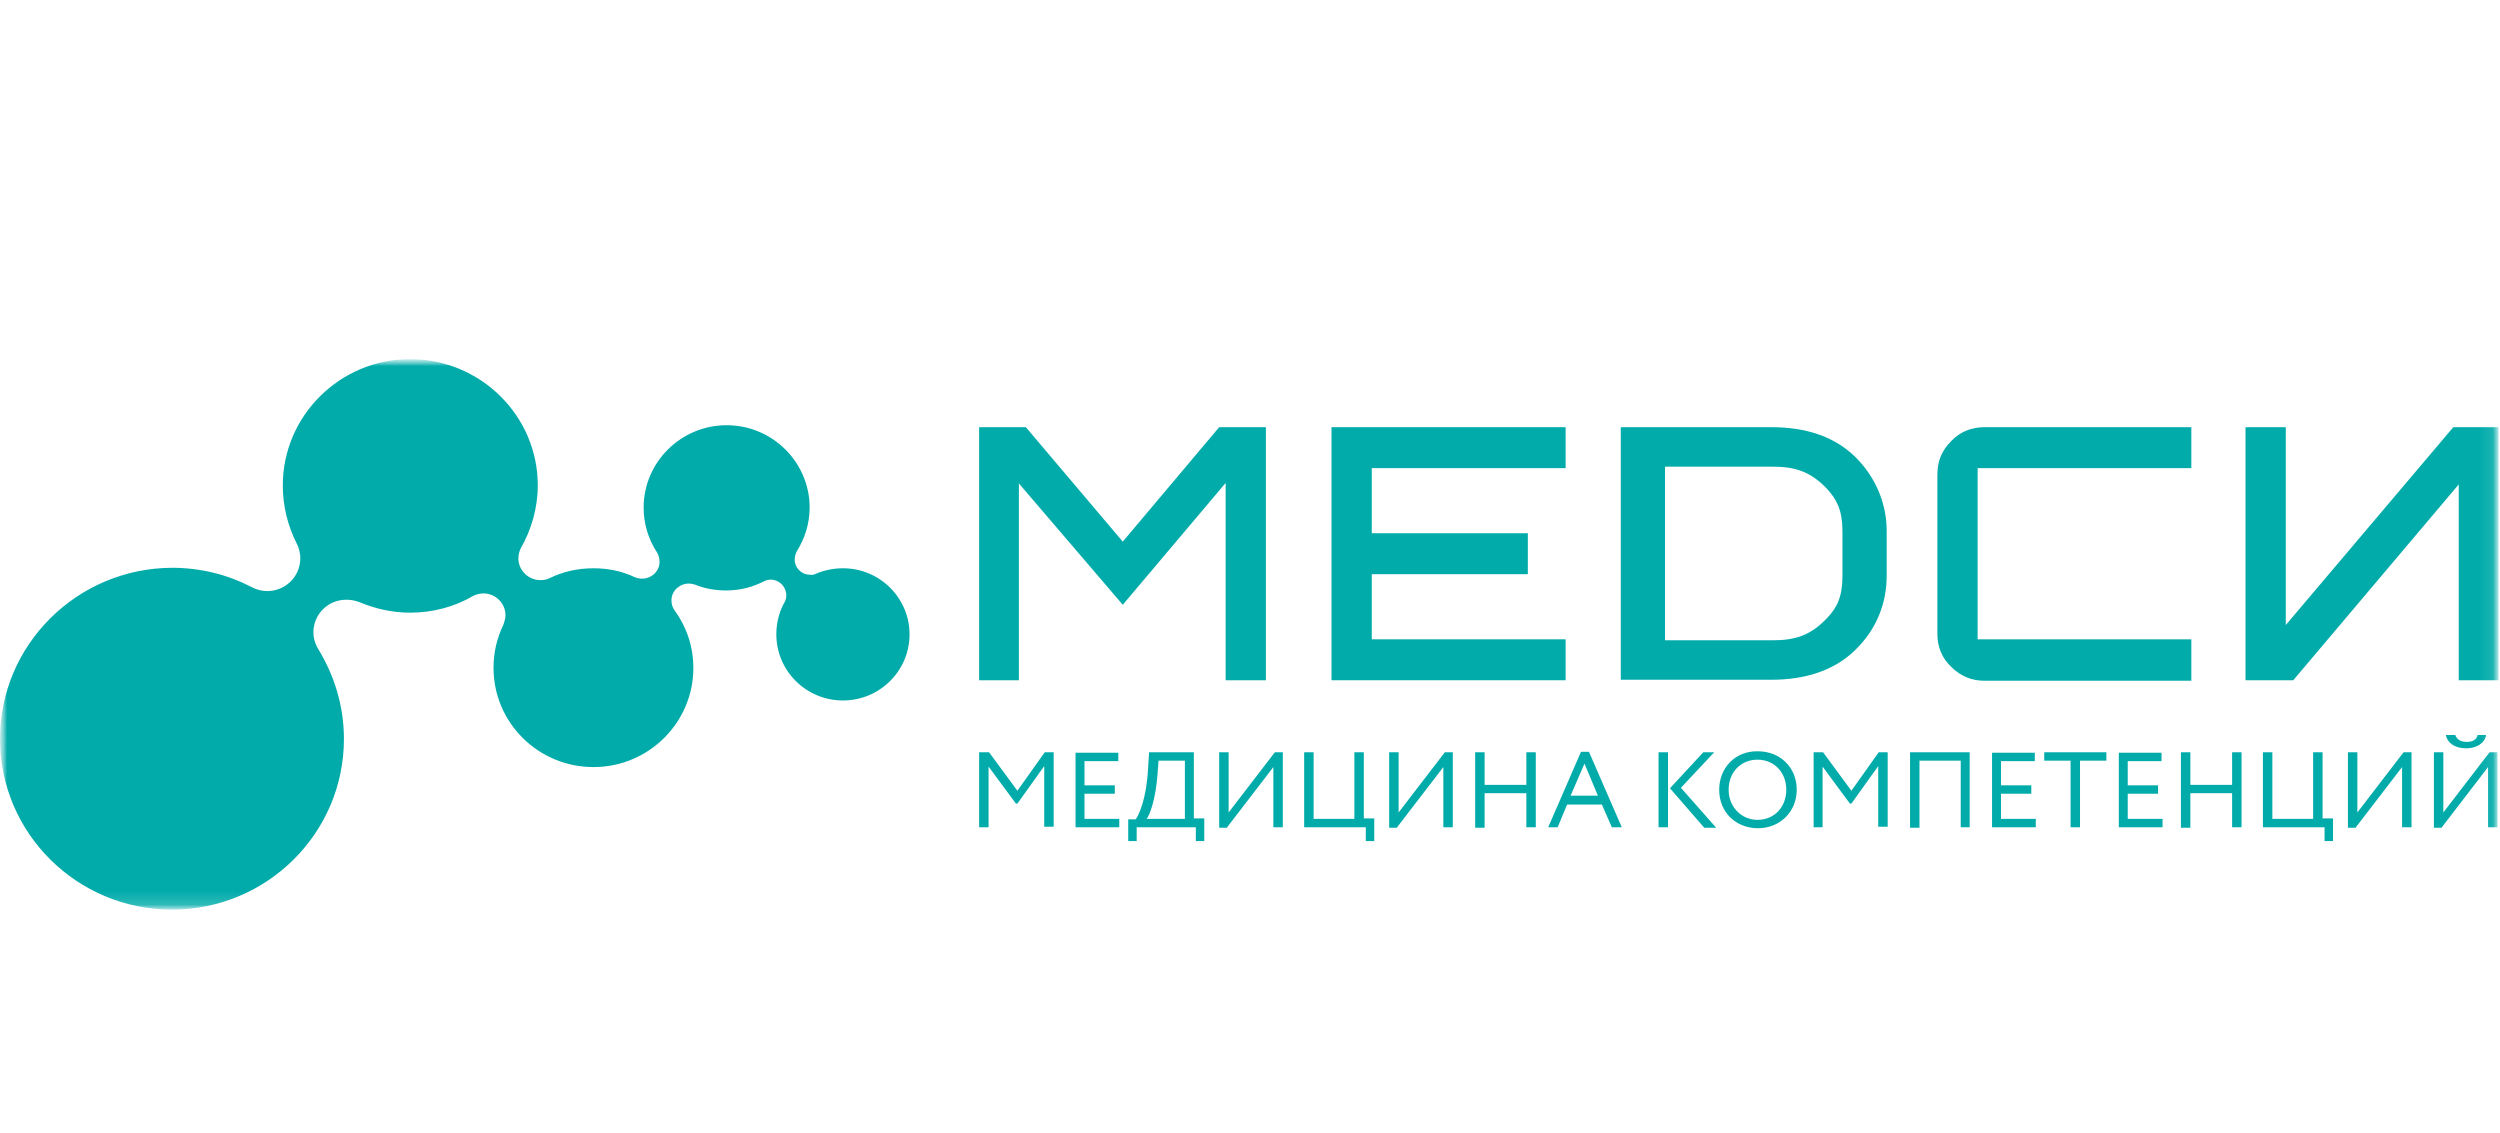 <svg width="181" height="82" viewBox="0 0 181 82" fill="none" xmlns="http://www.w3.org/2000/svg">
<g clip-path="url(#clip0_1_1339)">
<mask id="mask0_1_1339" style="mask-type:luminance" maskUnits="userSpaceOnUse" x="0" y="26" width="181" height="40">
<path d="M181 26H0V66H181V26Z" fill="white"/>
</mask>
<g mask="url(#mask0_1_1339)">
<mask id="mask1_1_1339" style="mask-type:luminance" maskUnits="userSpaceOnUse" x="0" y="26" width="181" height="40">
<path d="M180.892 26H0V65.821H180.892V26Z" fill="white"/>
</mask>
<g mask="url(#mask1_1_1339)">
<path fill-rule="evenodd" clip-rule="evenodd" d="M158.653 49.25V46.286H143.18V33.893H158.653V30.928H143.684C142.749 30.928 141.921 31.25 141.273 31.928C140.589 32.607 140.266 33.393 140.266 34.357V45.893C140.266 46.821 140.589 47.643 141.273 48.286C141.957 48.964 142.749 49.286 143.684 49.286H158.653V49.25Z" fill="#00ABAA"/>
<path fill-rule="evenodd" clip-rule="evenodd" d="M96.401 49.25H113.35V46.286H99.316V41.571H110.615V38.607H99.316V33.893H113.35V30.928H96.401V49.25Z" fill="#00ABAA"/>
<path fill-rule="evenodd" clip-rule="evenodd" d="M70.889 49.25H73.767V35L81.288 43.786L88.737 34.964V49.25H91.651V30.928H88.269L81.288 39.214L74.271 30.928H70.889V49.25Z" fill="#00ABAA"/>
<path fill-rule="evenodd" clip-rule="evenodd" d="M70.889 59.893H71.572V55.5L73.552 58.179H73.659L75.603 55.464V59.857H76.286V54.464H75.639L73.659 57.25L71.608 54.464H70.889V59.893ZM77.87 59.893H81.036V59.286H78.517V57.464H80.712V56.857H78.517V55.107H80.964V54.5H77.87V59.893ZM81.684 60.893H82.296V59.893H86.578V60.893H87.189V59.25H86.434V54.464H83.195L83.123 55.572C83.015 57.857 82.44 59.036 82.224 59.322H81.684V60.893ZM83.807 56.036L83.879 55.072H85.786V59.286H83.015C83.231 59.036 83.663 57.929 83.807 56.036ZM88.845 59.893L92.191 55.536V59.893H92.875V54.464H92.299L88.953 58.822V54.464H88.269V59.929H88.845V59.893ZM94.494 59.893H98.884V60.893H99.496V59.25H98.74V54.464H98.057V59.286H95.106V54.464H94.422V59.893H94.494ZM101.151 59.893L104.498 55.536V59.893H105.182V54.464H104.606L101.259 58.822V54.464H100.576V59.929H101.151V59.893ZM110.507 59.893H111.191V54.464H110.507V56.822H107.485V54.464H106.801V59.929H107.485V57.429H110.507V59.893ZM112.09 59.893H112.774L113.458 58.25H115.977L116.696 59.893H117.416L115.041 54.429H114.465L112.09 59.893ZM114.717 55.286L115.689 57.607H113.71L114.717 55.286ZM124.109 54.464H123.318L120.907 57.072L123.389 59.929H124.253L121.698 57.036L124.109 54.464ZM120.079 59.893H120.763V54.464H120.079V59.893ZM124.469 57.179C124.469 58.822 125.692 59.964 127.276 59.964C128.859 59.964 130.083 58.786 130.083 57.179C130.083 55.536 128.859 54.393 127.276 54.393C125.62 54.357 124.469 55.607 124.469 57.179ZM125.153 57.179C125.153 55.893 126.052 55 127.24 55C128.427 55 129.327 55.893 129.327 57.179C129.327 58.393 128.499 59.357 127.24 59.357C126.088 59.357 125.153 58.429 125.153 57.179ZM131.27 59.893H131.954V55.5L133.933 58.179H134.041L135.984 55.464V59.857H136.668V54.464H136.02L134.041 57.25L131.99 54.464H131.306V59.893H131.27ZM141.921 59.893H142.605V54.464H138.287V59.929H138.971V55.072H141.957V59.893H141.921ZM144.224 59.893H147.391V59.286H144.872V57.464H147.067V56.857H144.872V55.107H147.319V54.5H144.224V59.893ZM148.003 55.072H149.91V59.893H150.593V55.072H152.501V54.464H148.003V55.072ZM153.4 59.893H156.567V59.286H154.048V57.464H156.243V56.857H154.048V55.107H156.495V54.5H153.4V59.893ZM161.605 59.893H162.288V54.464H161.605V56.822H158.582V54.464H157.898V59.929H158.582V57.429H161.605V59.893ZM163.908 59.893H168.298V60.893H168.909V59.25H168.154V54.464H167.47V59.286H164.519V54.464H163.836V59.893H163.908ZM170.565 59.893L173.911 55.536V59.893H174.595V54.464H174.019L170.673 58.822V54.464H169.989V59.929H170.565V59.893ZM176.79 59.893L180.136 55.536V59.893H180.82V54.464H180.244L176.898 58.822V54.464H176.214V59.929H176.79V59.893ZM177.078 53.214C177.186 53.786 177.725 54.179 178.553 54.179C179.309 54.179 179.92 53.786 179.992 53.214H179.381C179.309 53.572 178.985 53.714 178.589 53.714C178.157 53.714 177.869 53.536 177.761 53.214H177.078Z" fill="#00ABAA"/>
<path fill-rule="evenodd" clip-rule="evenodd" d="M56.207 45.929C56.207 48.571 58.366 50.714 61.029 50.714C63.692 50.714 65.851 48.571 65.851 45.929C65.851 43.286 63.692 41.143 61.029 41.143C60.345 41.143 59.662 41.286 59.086 41.536C58.942 41.607 58.798 41.643 58.618 41.607C58.006 41.607 57.503 41.071 57.539 40.464C57.539 40.25 57.611 40.071 57.682 39.929C58.258 39 58.618 37.929 58.618 36.75C58.618 33.464 55.919 30.786 52.609 30.786C49.298 30.786 46.599 33.464 46.599 36.75C46.599 37.964 46.959 39.071 47.571 40C47.679 40.179 47.751 40.429 47.751 40.679C47.751 41.357 47.175 41.893 46.491 41.893C46.312 41.893 46.132 41.857 45.952 41.786C45.052 41.357 44.044 41.143 42.965 41.143C41.813 41.143 40.734 41.393 39.798 41.857C39.583 41.964 39.367 42 39.115 42C38.251 42 37.531 41.286 37.531 40.429C37.531 40.143 37.603 39.893 37.711 39.679C38.467 38.357 38.935 36.786 38.935 35.143C38.935 30.107 34.797 26 29.687 26C24.613 26 20.475 30.107 20.475 35.143C20.475 36.643 20.835 38.071 21.483 39.357C21.626 39.607 21.698 39.929 21.734 40.214C21.842 41.536 20.871 42.679 19.539 42.786C19.072 42.821 18.604 42.714 18.208 42.5C16.481 41.607 14.538 41.107 12.45 41.107C5.578 41.143 0 46.679 0 53.5C0 60.321 5.578 65.857 12.45 65.857C19.323 65.857 24.901 60.321 24.901 53.5C24.901 51.143 24.217 48.929 23.066 47.036C22.886 46.75 22.742 46.393 22.706 46.036C22.562 44.714 23.534 43.536 24.865 43.429C25.297 43.393 25.693 43.464 26.052 43.607C27.168 44.071 28.391 44.357 29.687 44.357C31.342 44.357 32.925 43.929 34.257 43.143C34.473 43.036 34.725 42.964 35.013 42.964C35.876 42.964 36.596 43.679 36.596 44.536C36.596 44.786 36.524 45 36.452 45.214C35.984 46.179 35.732 47.214 35.732 48.357C35.732 52.321 38.971 55.536 42.965 55.536C46.959 55.536 50.198 52.321 50.198 48.357C50.198 46.786 49.694 45.357 48.83 44.179C48.687 43.964 48.614 43.75 48.614 43.464C48.614 42.786 49.19 42.25 49.874 42.25C50.018 42.25 50.162 42.286 50.306 42.321C50.989 42.607 51.781 42.75 52.573 42.75C53.58 42.75 54.516 42.5 55.343 42.071C55.487 42 55.667 41.964 55.847 41.964C56.459 42 56.927 42.5 56.927 43.107C56.927 43.286 56.891 43.429 56.819 43.571C56.423 44.25 56.207 45.071 56.207 45.929Z" fill="#00ABAA"/>
<path fill-rule="evenodd" clip-rule="evenodd" d="M120.546 40.071V46.357H128.355C130.046 46.357 131.126 45.964 132.277 44.75C132.997 44 133.393 43.214 133.393 41.714V40.071V38.428C133.393 36.928 132.961 36.143 132.277 35.393C131.126 34.178 130.01 33.786 128.355 33.786H120.546V40.071ZM136.595 40.071V41.714C136.595 43.643 135.876 45.393 134.652 46.714C132.997 48.571 130.658 49.214 128.247 49.214H117.344V40.071V30.928H128.247C130.694 30.928 132.997 31.571 134.652 33.428C135.84 34.75 136.595 36.5 136.595 38.428V40.071Z" fill="#00ABAA"/>
<path fill-rule="evenodd" clip-rule="evenodd" d="M162.576 30.928V49.25H166.031L178.013 35.071V49.25H180.892V30.928H177.618L165.491 45.25V30.928H162.576Z" fill="#00ABAA"/>
</g>
</g>
</g>
<defs>
<clipPath id="clip0_1_1339">
<rect width="181" height="40" fill="white" transform="translate(0 26)"/>
</clipPath>
</defs>
</svg>
